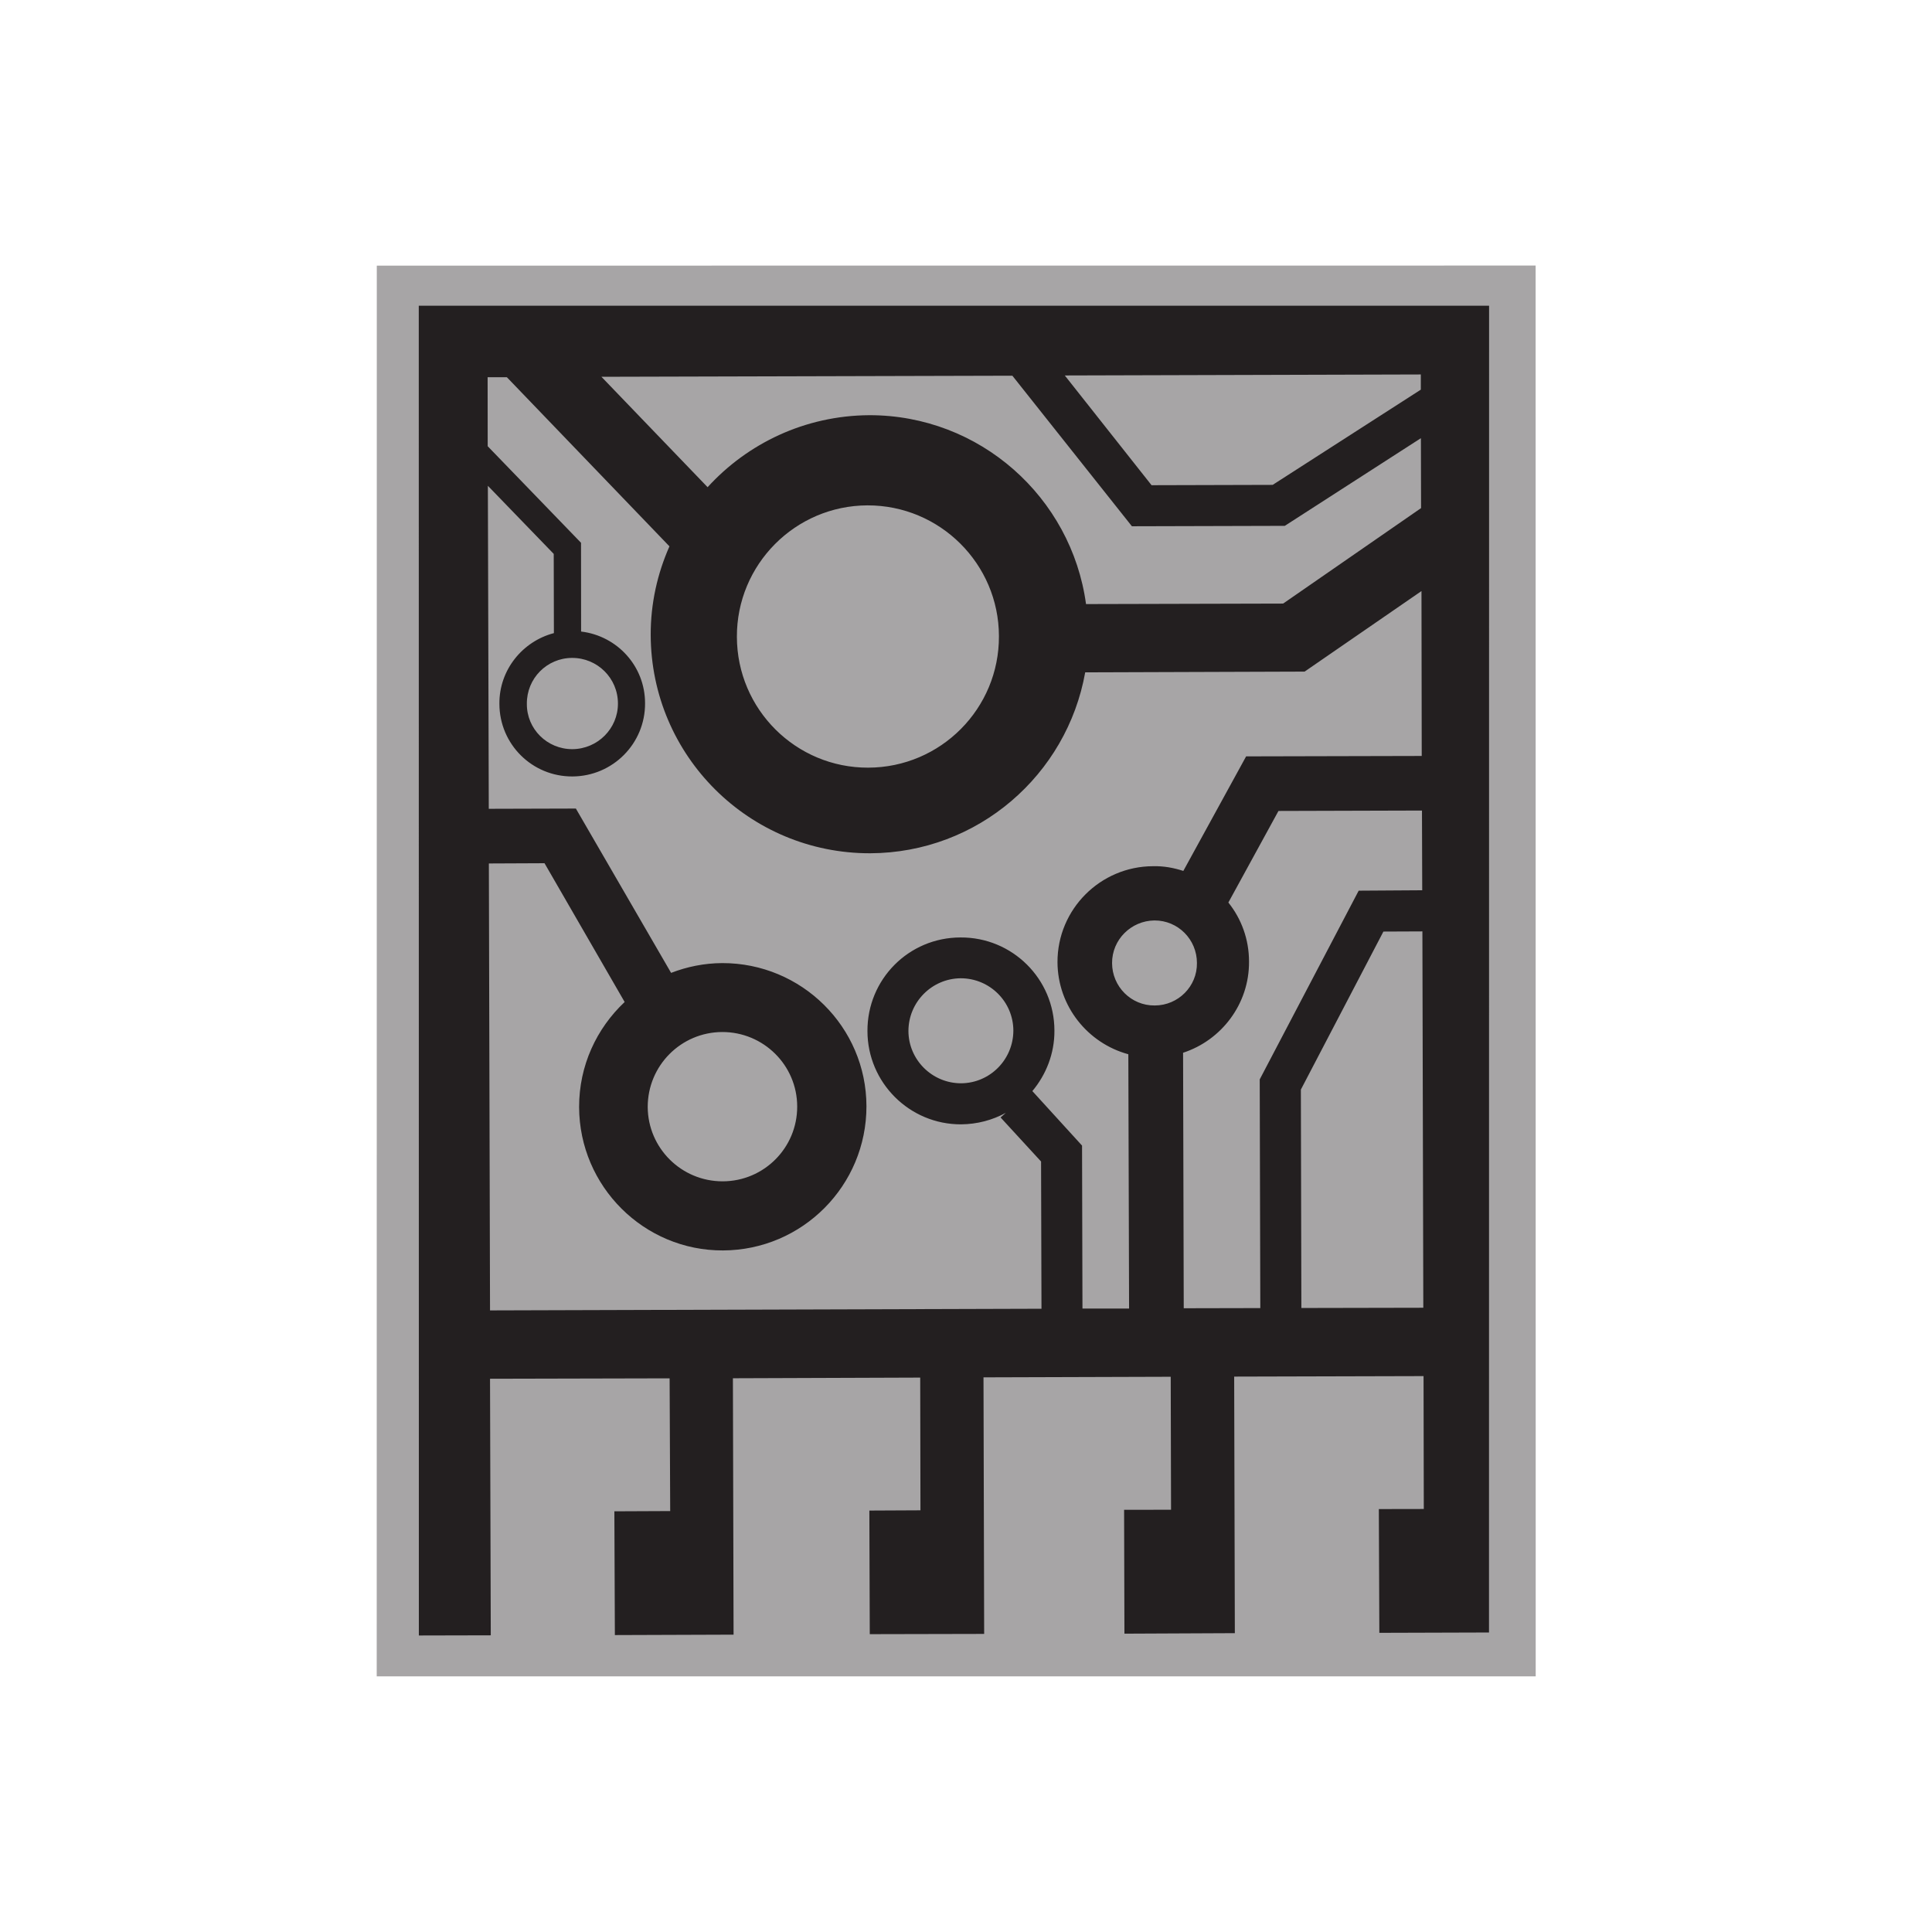 <?xml version="1.0" encoding="UTF-8" standalone="no"?>
<!-- Created with Inkscape (http://www.inkscape.org/) -->

<svg
   xmlns:dc="http://purl.org/dc/elements/1.1/"
   xmlns:cc="http://creativecommons.org/ns#"
   xmlns:rdf="http://www.w3.org/1999/02/22-rdf-syntax-ns#"
   xmlns:svg="http://www.w3.org/2000/svg"
   xmlns="http://www.w3.org/2000/svg"
   xmlns:sodipodi="http://sodipodi.sourceforge.net/DTD/sodipodi-0.dtd"
   xmlns:inkscape="http://www.inkscape.org/namespaces/inkscape"
   width="200"
   height="200"
   viewBox="0 0 52.917 52.917"
   version="1.1"
   id="svg6613"
   inkscape:version="0.92.4 (5da689c313, 2019-01-14)"
   sodipodi:docname="Tech.svg">
  <defs
     id="defs6607" />
  <sodipodi:namedview
     id="base"
     pagecolor="#ffffff"
     bordercolor="#666666"
     borderopacity="1.0"
     inkscape:pageopacity="0.0"
     inkscape:pageshadow="2"
     inkscape:zoom="1.979899"
     inkscape:cx="206.83941"
     inkscape:cy="193.1392"
     inkscape:document-units="mm"
     inkscape:current-layer="layer1"
     showgrid="false"
     units="px"
     inkscape:window-width="1842"
     inkscape:window-height="1057"
     inkscape:window-x="70"
     inkscape:window-y="-8"
     inkscape:window-maximized="1" />
  <g
     inkscape:label="Layer 1"
     inkscape:groupmode="layer"
     id="layer1"
     transform="translate(0,-244.083)">
    <g
       id="g6280"
       transform="matrix(2.272,0,0,-2.272,-1489.429,1035.435)">
      <g
         id="g6272">
        <g
           id="g6265">
          <g
             transform="translate(674.072,328.097)"
             id="g5505">
            <path
               inkscape:connector-curvature="0"
               id="path5507"
               style="fill:#a7a5a6;fill-opacity:1;fill-rule:nonzero;stroke:none"
               d="m 0,0 h -13.972 l 10e-4,17.007 13.97,10e-4 z" />
          </g>
          <g
             transform="translate(673.51,344.621)"
             id="g5517">
            <path
               inkscape:connector-curvature="0"
               id="path5519"
               style="fill:#231f20;fill-opacity:1;fill-rule:nonzero;stroke:none"
               d="m 0,0 h -12.903 l 0.001,-16.031 0.867,0.002 -0.009,3.093 2.165,0.005 0.007,-1.6 -0.673,-0.003 0.006,-1.492 1.431,0.005 -0.008,3.091 2.258,0.008 0.003,-1.6 -0.616,-0.003 0.005,-1.49 1.379,0.003 -0.008,3.093 2.257,0.007 0.004,-1.603 -0.566,-10e-4 0.004,-1.493 1.331,0.006 -0.008,3.093 2.283,0.006 0.003,-1.602 -0.542,-10e-4 0.006,-1.492 1.322,0.004 z m -4.031,-8.436 c -0.284,-0.003 -0.513,0.228 -0.514,0.51 -0.002,0.283 0.229,0.512 0.511,0.515 0.284,10e-4 0.512,-0.229 0.512,-0.513 0.004,-0.282 -0.227,-0.512 -0.509,-0.512 m 3.238,-3.644 -1.47,-0.003 -0.006,2.633 0.995,1.905 0.47,0.002 z m -0.013,5.033 -0.766,-0.005 -1.193,-2.275 0.007,-2.757 -0.923,-0.002 -0.008,3.08 c 0.461,0.15 0.799,0.587 0.795,1.099 0,0.269 -0.092,0.516 -0.249,0.712 l 0.604,1.104 1.73,0.005 z m -0.006,1.619 -2.117,-0.005 -0.757,-1.381 c -0.117,0.038 -0.237,0.06 -0.365,0.057 -0.636,-0.002 -1.153,-0.519 -1.152,-1.156 0.002,-0.531 0.364,-0.978 0.854,-1.111 l 0.009,-3.066 h -0.562 l -0.005,1.965 -0.599,0.657 c 0.164,0.196 0.268,0.451 0.266,0.729 0,0.623 -0.508,1.127 -1.132,1.123 -0.624,0 -1.125,-0.505 -1.122,-1.129 10e-4,-0.62 0.506,-1.126 1.129,-1.124 0.195,0.002 0.378,0.051 0.539,0.139 l -0.063,-0.056 0.488,-0.531 0.005,-1.775 -6.648,-0.02 -0.014,5.388 0.671,0.003 0.966,-1.673 c -0.338,-0.318 -0.55,-0.766 -0.549,-1.267 0.003,-0.956 0.782,-1.732 1.735,-1.728 0.957,0.004 1.73,0.782 1.729,1.739 -0.002,0.955 -0.782,1.727 -1.739,1.725 -0.217,-0.001 -0.425,-0.044 -0.616,-0.118 l -1.148,1.981 -1.05,-0.003 -0.011,3.894 0.794,-0.821 0.002,-0.955 c -0.378,-0.099 -0.661,-0.444 -0.657,-0.853 10e-4,-0.486 0.394,-0.877 0.88,-0.875 0.486,0.002 0.879,0.396 0.876,0.883 0,0.447 -0.336,0.812 -0.771,0.864 l -10e-4,1.07 -1.125,1.164 -0.001,0.832 h 0.232 l 1.96,-2.039 c -0.145,-0.327 -0.227,-0.688 -0.226,-1.067 0.004,-1.46 1.189,-2.636 2.646,-2.633 1.298,0.005 2.372,0.945 2.592,2.181 l 2.645,0.009 1.409,0.971 z m -4.923,-3.311 c -10e-4,-0.349 -0.282,-0.633 -0.63,-0.635 -0.35,0 -0.633,0.283 -0.635,0.629 0,0.351 0.283,0.634 0.63,0.637 0.35,0 0.634,-0.282 0.635,-0.631 m -4.408,-0.92 c 0,0.499 0.402,0.901 0.898,0.903 0.498,10e-4 0.904,-0.401 0.904,-0.899 10e-4,-0.496 -0.4,-0.9 -0.898,-0.901 -0.498,-0.001 -0.902,0.401 -0.904,0.897 m -0.912,5.413 c 0.305,0.001 0.553,-0.244 0.553,-0.55 0.001,-0.302 -0.245,-0.548 -0.549,-0.55 -0.304,-0.001 -0.551,0.243 -0.549,0.546 -0.003,0.307 0.242,0.553 0.545,0.554 m 1.987,0.254 c -0.003,0.871 0.702,1.582 1.574,1.585 0.873,0.002 1.583,-0.705 1.585,-1.575 0.005,-0.873 -0.701,-1.585 -1.576,-1.587 -0.871,-0.003 -1.581,0.703 -1.583,1.577 m 8.248,1.552 -1.663,-1.151 -2.376,-0.006 c -0.176,1.289 -1.282,2.28 -2.615,2.277 -0.774,-0.005 -1.467,-0.341 -1.947,-0.868 l -1.28,1.331 4.954,0.013 1.441,-1.815 1.843,0.005 1.641,1.057 z m -0.003,1.428 -1.786,-1.148 -1.46,-0.004 -1.046,1.323 4.292,0.012 z m -5.066,-8.774 z" />
          </g>
        </g>
      </g>
    </g>
  </g>
</svg>
